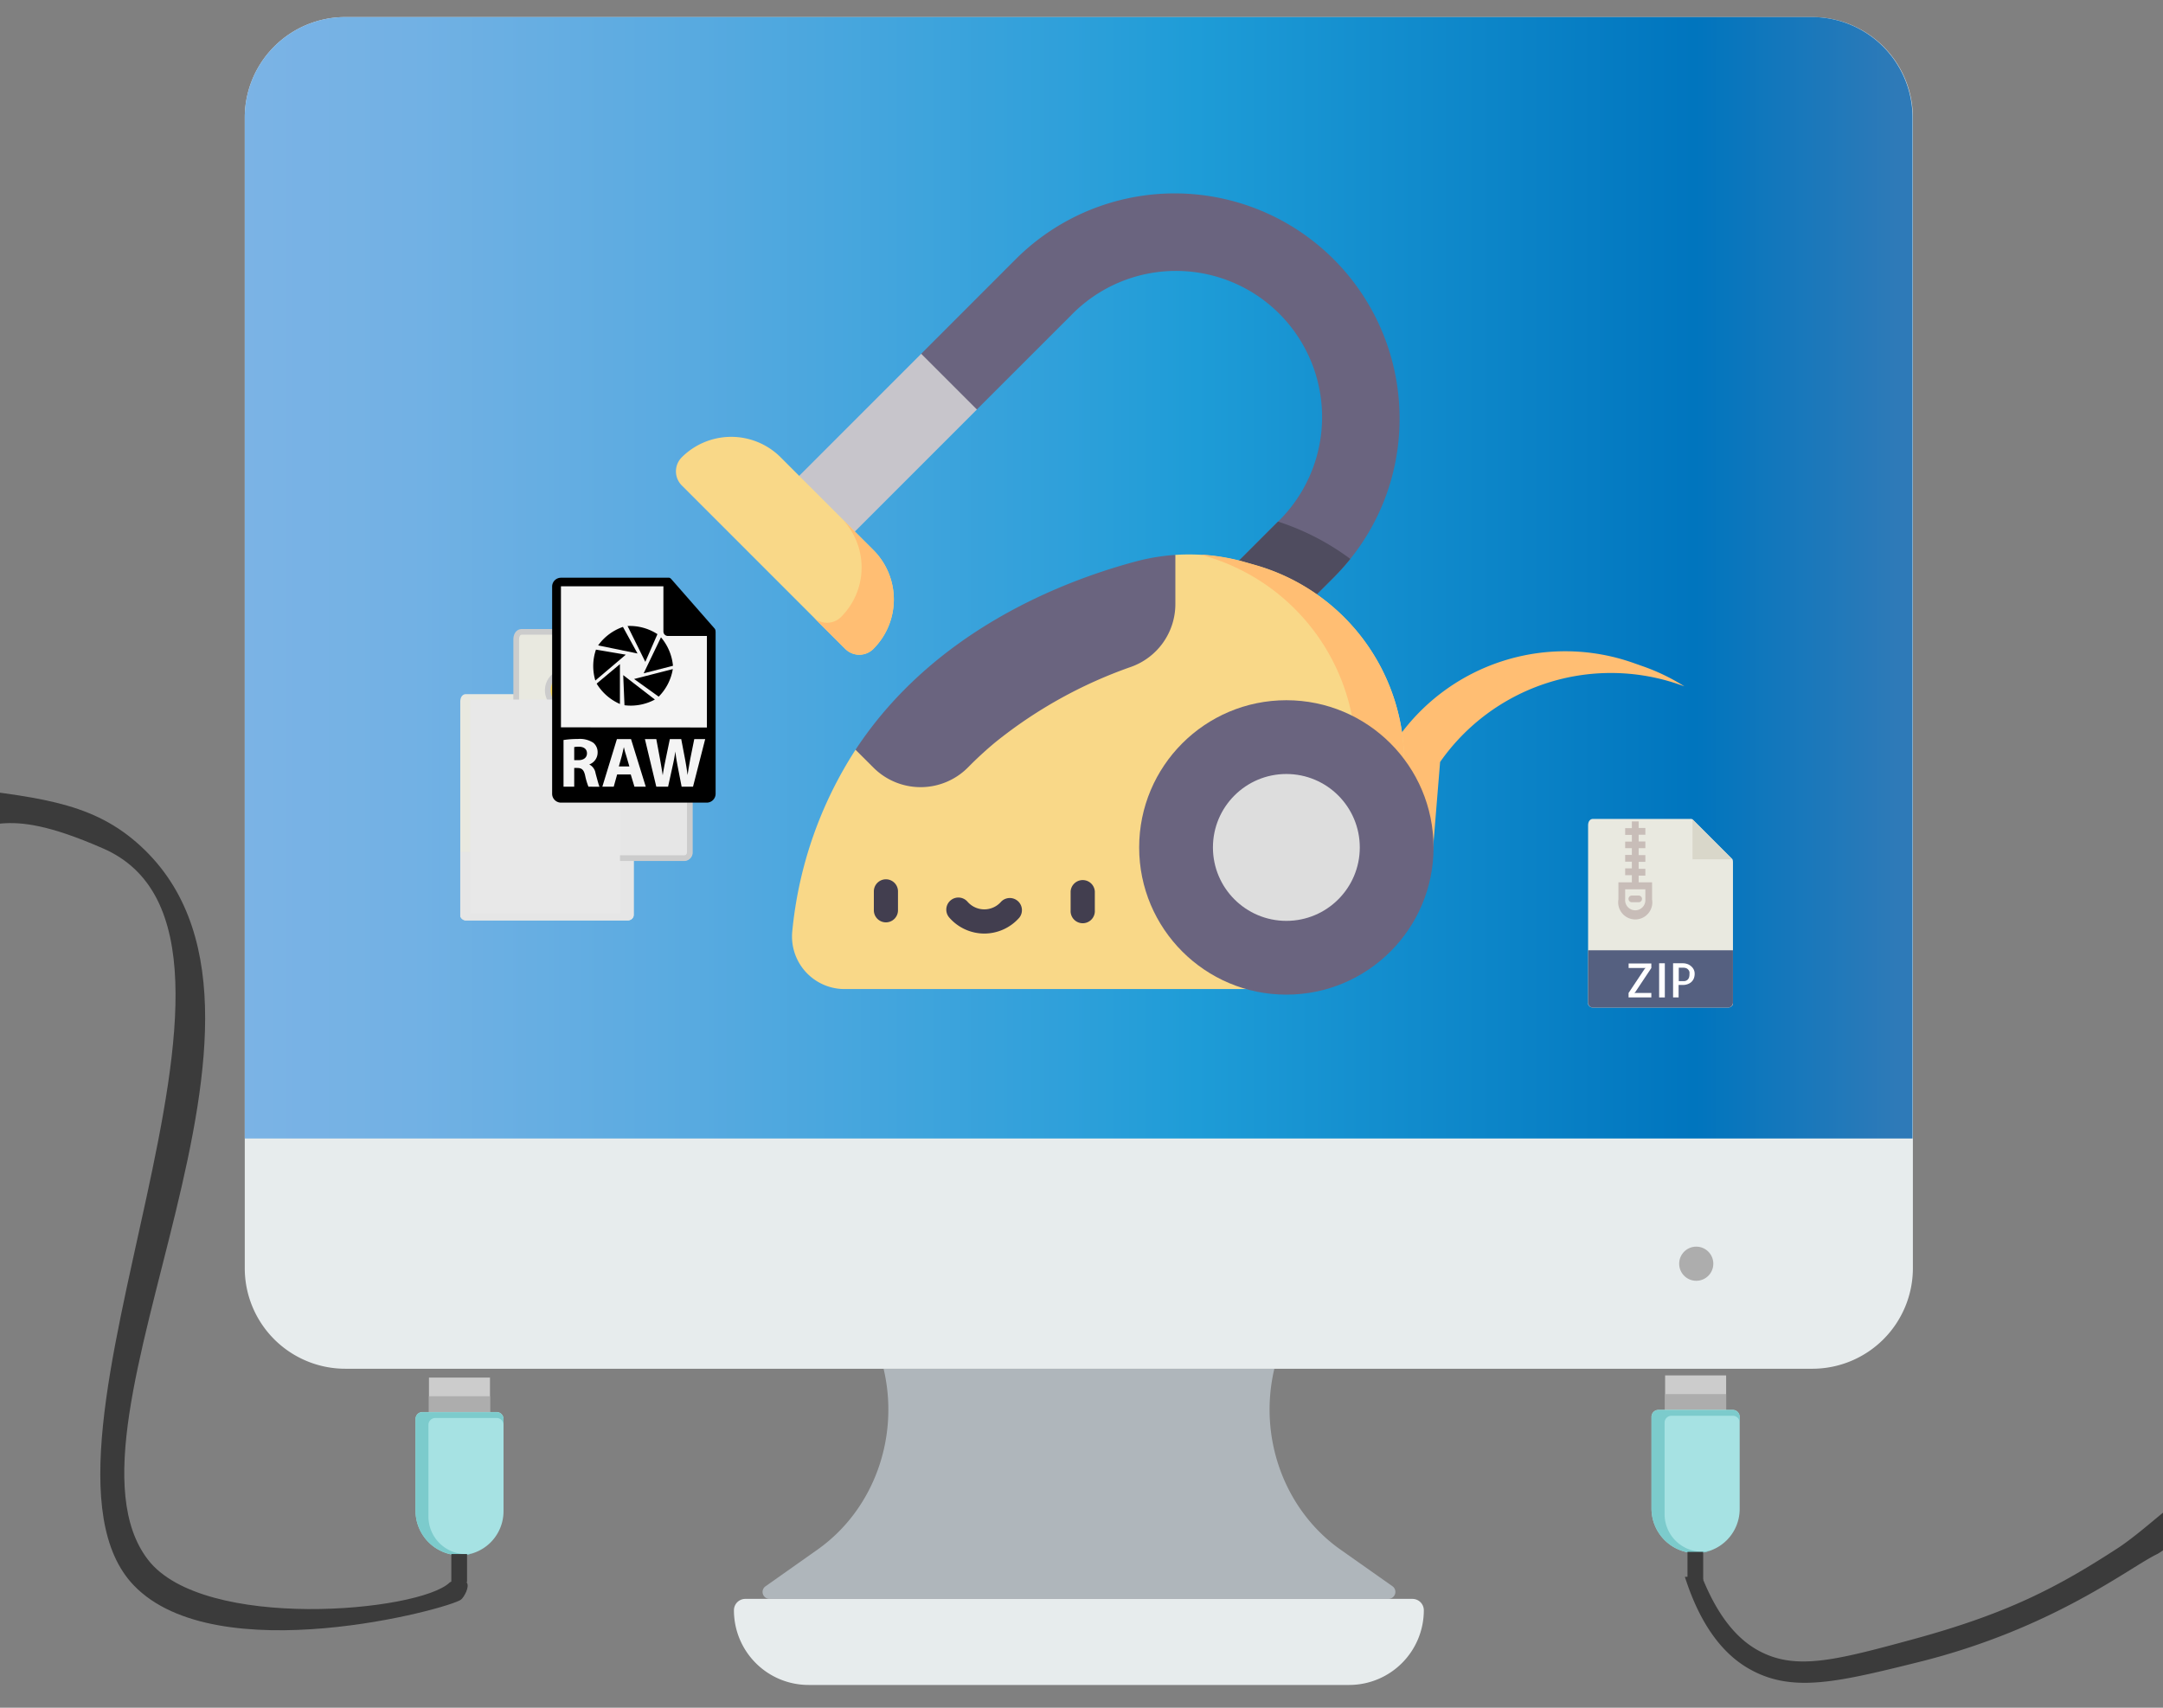 <svg xmlns="http://www.w3.org/2000/svg" xmlns:xlink="http://www.w3.org/1999/xlink" viewBox="0 0 380 300"><rect x="0" y="0" width="380" height="300" fill="#808080" stroke="none"/><defs><style>.a{fill:#afb6bb;}.b{fill:#e7eced;}.c{fill:url(#a);}.d{fill:#ccc;}.e{fill:#adadad;}.f{fill:#a6e2e3;}.g{fill:#7ccbcc;}.h{fill:#3b3b3b;}.i,.m{fill:#e9e9e0;}.j,.n{fill:#d9d7ca;}.k,.o{fill:#f3d55b;}.l,.p{fill:#e6e6e6;}.m,.n,.o,.p{stroke:#ccc;stroke-miterlimit:10;}.q{fill:#e8e8e8;}.r{fill:#f4f4f4;}.s{fill:#ffbe73;}.t{fill:#c7c5cb;}.u{fill:#6a647f;}.v{fill:#4f4c5f;}.w{fill:#f9d888;}.x{fill:#ddd;}.y{fill:#423e4f;}.z{fill:#556080;}.aa{fill:#fff;}.ab{fill:#c8bdb8;}</style><linearGradient id="a" x1="43.04" y1="101.52" x2="336.06" y2="101.52" gradientUnits="userSpaceOnUse"><stop offset="0" stop-color="#7bb3e5"/><stop offset="0.1" stop-color="#72b1e4"/><stop offset="0.27" stop-color="#58aae0"/><stop offset="0.49" stop-color="#2fa0da"/><stop offset="0.57" stop-color="#1e9cd7"/><stop offset="0.87" stop-color="#0075be"/><stop offset="0.99" stop-color="#2e7ab8"/></linearGradient></defs><path class="a" d="M244,280.87H135.12a1.21,1.21,0,0,1-.62-2.21l9.11-6.43c9.84-6.94,14.49-19.66,11.62-31.78h68.65c-2.87,12.12,1.79,24.84,11.63,31.78l9.11,6.42A1.22,1.22,0,0,1,244,280.87Z"/><path class="b" d="M318.39,240.45H60.71A17.67,17.67,0,0,1,43,222.78V20.67A17.67,17.67,0,0,1,60.71,3H318.39a17.67,17.67,0,0,1,17.67,17.67v202.1A17.67,17.67,0,0,1,318.39,240.45Z"/><path class="b" d="M237.06,296h-95a13.11,13.11,0,0,1-13.12-13.12h0a2,2,0,0,1,2-2H248.14a2,2,0,0,1,2,2h0A13.12,13.12,0,0,1,237.06,296Z"/><path class="c" d="M318.39,3H60.71A17.67,17.67,0,0,0,43,20.67V200h293V20.67A17.67,17.67,0,0,0,318.39,3Z"/><rect class="d" x="75.36" y="242" width="10.72" height="7.38"/><rect class="e" x="75.36" y="245.28" width="10.72" height="4.1"/><path class="f" d="M73,265.34V249.26a1.21,1.21,0,0,1,1.21-1.21H87.25a1.21,1.21,0,0,1,1.21,1.21v16.22a7.74,7.74,0,0,1-7.91,7.74A7.84,7.84,0,0,1,73,265.34Z"/><path class="g" d="M80.55,273.22a7.82,7.82,0,0,0,2.67-.41l-.21.05a4.78,4.78,0,0,1-1.39.15,6.6,6.6,0,0,1-6.35-6.63V250.3a1.21,1.21,0,0,1,1.21-1.2H87.25a1.21,1.21,0,0,1,1.21,1.2h0v-1a1.21,1.21,0,0,0-1.21-1.21H74.18A1.21,1.21,0,0,0,73,249.26v16.08A7.84,7.84,0,0,0,80.55,273.22Z"/><rect class="h" x="79.29" y="273" width="2.76" height="4.95"/><circle class="e" cx="298" cy="222" r="3"/><path class="h" d="M-10,138c16,2,25.57,2.67,34,10,33.84,29.42-16.34,102.21,2,126,9.73,12.63,47.71,9.15,53,4,.27-.26,2.44-.76,3,0s-.48,2.58-1,3c-2,1.59-42.94,12.67-57.5-2.5C.75,254.79,53.88,164.38,18,149c-18.86-8.24-19-2-28-4C-18.11,141.19-10.24,137.68-10,138Z"/><rect class="d" x="292.53" y="241.62" width="10.72" height="7.38"/><rect class="e" x="292.53" y="244.9" width="10.72" height="4.1"/><path class="f" d="M290.14,265V248.88a1.21,1.21,0,0,1,1.21-1.21h13.07a1.21,1.21,0,0,1,1.21,1.21V265.1a7.75,7.75,0,0,1-7.91,7.74A7.84,7.84,0,0,1,290.14,265Z"/><path class="g" d="M297.72,272.84a7.86,7.86,0,0,0,2.67-.41l-.21,0a4.82,4.82,0,0,1-1.39.16,6.6,6.6,0,0,1-6.35-6.63V249.92a1.21,1.21,0,0,1,1.21-1.21h10.77a1.21,1.21,0,0,1,1.21,1.21h0v-1a1.21,1.21,0,0,0-1.21-1.21H291.35a1.21,1.21,0,0,0-1.21,1.21V265A7.84,7.84,0,0,0,297.72,272.84Z"/><rect class="h" x="296.46" y="272.62" width="2.76" height="4.95"/><path class="h" d="M299,277c1.48,3.62,4.39,10,10,13,6.46,3.48,13.39,1.7,27-2,16.92-4.6,25.59-9.26,36-16,3.45-2.24,8.11-6.52,9-7s4.79-.85,4,1a14,14,0,0,1-6,7c-4.8,2.26-18.25,13.11-42,19-14.55,3.61-22.44,5.47-30,1-6.66-3.94-9.65-11.81-11-16"/><path class="i" d="M102.44,121.94H81.86c-.57,0-1,.47-1,1.37V161a1.08,1.08,0,0,0,1,.71h28.42a1.08,1.08,0,0,0,1-.71v-29.8c0-.5-.07-.65-.19-.77l-8.25-8.25A.61.61,0,0,0,102.44,121.94Z"/><polygon class="j" points="102.81 122.05 102.81 130.45 111.21 130.45 102.81 122.05"/><circle class="k" cx="89.64" cy="132.18" r="3.24"/><path class="l" d="M110.28,161.66H81.86a1,1,0,0,1-1-1v-11h30.5v11A1,1,0,0,1,110.28,161.66Z"/><path class="m" d="M112.27,111H91.69c-.57,0-1,.47-1,1.37V150a1.08,1.08,0,0,0,1,.71h28.42a1.08,1.08,0,0,0,1-.71v-29.8c0-.5-.07-.65-.19-.77l-8.25-8.25A.6.6,0,0,0,112.27,111Z"/><polygon class="n" points="112.64 111.14 112.64 119.54 121.04 119.54 112.64 111.14"/><circle class="o" cx="99.47" cy="121.27" r="3.24"/><path class="p" d="M120.11,150.75H91.69a1,1,0,0,1-1-1v-11h30.5v11A1,1,0,0,1,120.11,150.75Z"/><polygon class="q" points="82.61 122.89 101.41 122.89 101.41 131.67 108.92 131.67 108.92 160.49 82.61 160.49 82.61 122.89"/><polygon class="r" points="98.25 102.15 117.05 102.15 117.05 110.92 124.57 110.92 124.57 139.75 98.25 139.75 98.25 102.15"/><path d="M109.6,131.25h0c-.12.5-.25,1.13-.38,1.61l-.5,1.78h1.85l-.52-1.78C109.87,132.37,109.72,131.75,109.6,131.25Z"/><path d="M125.71,110.9a.77.77,0,0,0-.18-.5l-7.64-8.72h0l-.16-.13,0,0-.15-.06h0a.57.57,0,0,0-.18,0H98.55A1.56,1.56,0,0,0,97,103v36.48A1.56,1.56,0,0,0,98.55,141h25.62a1.56,1.56,0,0,0,1.55-1.55V111S125.71,110.93,125.71,110.9Zm-22.33,27.3a11.48,11.48,0,0,1-.58-1.95c-.22-1-.58-1.33-1.35-1.34h-.57v3.29H99V130a16.49,16.49,0,0,1,2.52-.18,4.3,4.3,0,0,1,2.71.66,2.14,2.14,0,0,1,.76,1.75,2.21,2.21,0,0,1-1.47,2.06v0a2.09,2.09,0,0,1,1.11,1.56c.26.94.53,2,.69,2.36Zm8.08,0-.65-2.15h-2.39l-.6,2.15h-2l2.56-8.36h2.48l2.59,8.36Zm10.29,0h-2l-.7-3.6c-.16-.84-.3-1.63-.4-2.58h0c-.15.94-.29,1.74-.49,2.58l-.79,3.6h-2.07l-2-8.36h2l.64,3.44c.18,1,.36,2.08.49,2.92h0c.13-.91.33-1.91.54-2.94l.71-3.42h2l.67,3.52c.19,1,.32,1.87.45,2.8h0c.12-.93.31-1.91.48-2.9l.69-3.42h1.92Zm-23.2-10.43V103h18v7.94a.78.78,0,0,0,.78.78h6.86v16.08Z"/><path d="M101.73,131.18a4.19,4.19,0,0,0-.85.06v2.3h.74c.94,0,1.5-.47,1.5-1.2S102.6,131.19,101.73,131.18Z"/><path d="M113.08,118.28l5.15-1.32a9,9,0,0,0-2.11-5Z"/><path d="M104.82,120.09a9,9,0,0,0,4.09,3.58l0-7Z"/><path d="M115.5,111.4a8.94,8.94,0,0,0-5.25-1.43l3.12,6.3Z"/><path d="M109.71,123.89a8.93,8.93,0,0,0,5.34-1l-5.56-4.29Z"/><path d="M109.44,110.13a9,9,0,0,0-4.36,3.25L112,114.8Z"/><path d="M115.72,122.38a8.94,8.94,0,0,0,2.48-4.84l-6.8,1.74Z"/><path d="M104.7,114.12a8.94,8.94,0,0,0-.11,5.43l5.35-4.54Z"/><path class="s" d="M251.51,152.09,253,133.86a36.61,36.61,0,0,1,41.69-13.72l1.23.43a35.76,35.76,0,0,0-7.23-3.5l-1.79-.63a36,36,0,0,0-41.3,13.16L244.34,147l7.17,5.08Z"/><path class="t" d="M171.62,62.15h-9.78L133,91l9.78,9.78,28.84-28.84Z"/><path class="u" d="M245.88,73.49a39.51,39.51,0,0,0-67.45-27.94l-16.59,16.6,9.78,9.78,16.6-16.59a25.67,25.67,0,1,1,36.3,36.3l-12.44,12.45,9.78,9.78,12.45-12.44a39.25,39.25,0,0,0,11.57-27.94Z"/><path class="v" d="M221.86,113.87l12.45-12.44a42.26,42.26,0,0,0,2.91-3.25,43.93,43.93,0,0,0-12.69-6.55h0l-12.44,12.45Z"/><path class="w" d="M180.16,115.87l26.33-18.39a36,36,0,0,1,12.28,1.31l1.82.52a36,36,0,0,1,26.1,34.6l-24,39.84H148.36a9.23,9.23,0,0,1-9.16-10.26,71.21,71.21,0,0,1,11.1-31.78Z"/><path class="s" d="M228.9,148.87h8.79l9-15a36,36,0,0,0-26.1-34.6l-1.82-.52a35.74,35.74,0,0,0-7.93-1.33l1.26.36a36.62,36.62,0,0,1,26.1,35.29l-9.3,15.76Z"/><circle class="u" cx="225.99" cy="148.87" r="25.86"/><circle class="x" cx="225.99" cy="148.87" r="12.9"/><path class="u" d="M206.49,97.48a36.44,36.44,0,0,0-6.94,1.15c-13.27,3.56-35.63,12.37-49.25,33.08l3.17,3.16a11.72,11.72,0,0,0,16.65-.12,64.11,64.11,0,0,1,4.75-4.36,80.25,80.25,0,0,1,23.86-13.25,11.71,11.71,0,0,0,7.76-11V97.48Z"/><path class="y" d="M153.52,159.91v-3.32a2.12,2.12,0,0,1,4.24,0v3.32a2.12,2.12,0,1,1-4.24,0Z"/><path class="y" d="M188.09,159.91v-3.32a2.13,2.13,0,0,1,4.25,0v3.32a2.13,2.13,0,1,1-4.25,0Z"/><path class="y" d="M172.93,164a8.18,8.18,0,0,1-6.16-2.81,2.12,2.12,0,1,1,3.2-2.79,3.91,3.91,0,0,0,5.91,0,2.13,2.13,0,0,1,3.21,2.79,8.2,8.2,0,0,1-6.16,2.81Z"/><path class="w" d="M153.43,96.62a12.29,12.29,0,0,1,0,17.38,3.49,3.49,0,0,1-4.93,0L119.77,85.27a3.49,3.49,0,0,1,0-4.93,12.29,12.29,0,0,1,17.38,0l16.28,16.28Z"/><path class="s" d="M148.5,114a3.49,3.49,0,0,0,4.93,0,12.29,12.29,0,0,0,0-17.38L147.77,91a12.28,12.28,0,0,1,0,17.37,3.47,3.47,0,0,1-4.93,0Z"/><path class="i" d="M297,143.86H279.87c-.48,0-.87.38-.87,1.14v31.41a.9.9,0,0,0,.87.59h23.71a.9.9,0,0,0,.87-.59V151.54c0-.42-.05-.55-.15-.65L297.41,144A.51.51,0,0,0,297,143.86Z"/><polygon class="j" points="297.35 143.94 297.35 150.96 304.36 150.96 297.35 143.94"/><path class="z" d="M303.58,177H279.87a.87.87,0,0,1-.87-.87v-9.19h25.45v9.19A.87.87,0,0,1,303.58,177Z"/><path class="aa" d="M290.11,169.26v.79l-2.84,4.26-.16.13h3v.78h-4v-.78l2.84-4.26.17-.13h-3v-.79Z"/><path class="aa" d="M292.48,175.22h-1v-6h1Z"/><path class="aa" d="M294.93,175.22h-1v-6h1.71a2.46,2.46,0,0,1,.76.12,1.87,1.87,0,0,1,.66.37,1.8,1.8,0,0,1,.48.58,1.66,1.66,0,0,1,.18.78,2.18,2.18,0,0,1-.15.82,1.82,1.82,0,0,1-.43.62,1.94,1.94,0,0,1-.66.38,2.39,2.39,0,0,1-.86.14h-.72v2.15Zm0-5.22v2.36h.89a1,1,0,0,0,.35-.06.91.91,0,0,0,.32-.2,1,1,0,0,0,.24-.38,1.84,1.84,0,0,0,.08-.61,1.48,1.48,0,0,0,0-.34.83.83,0,0,0-.16-.36,1,1,0,0,0-.35-.3,1.43,1.43,0,0,0-.6-.11Z"/><path class="ab" d="M287.88,155v-1.18h1.18v-1.19h-1.18V151.4h1.18v-1.18h-1.18V149h1.18v-1.18h-1.18v-1.18h1.18v-1.19h-1.18V144.3h-1.19v1.18h-1.18v1.19h1.18v1.18h-1.18V149h1.18v1.19h-1.18v1.18h1.18v1.18h-1.18v1.19h1.18V155h-2.36v3a3,3,0,1,0,5.91,0v-3Zm1.18,3a1.78,1.78,0,1,1-3.55,0v-1.77h3.55Z"/><path class="ab" d="M286.69,158.5h1.19a.59.59,0,0,0,0-1.18h-1.19a.59.59,0,0,0,0,1.18Z"/></svg>